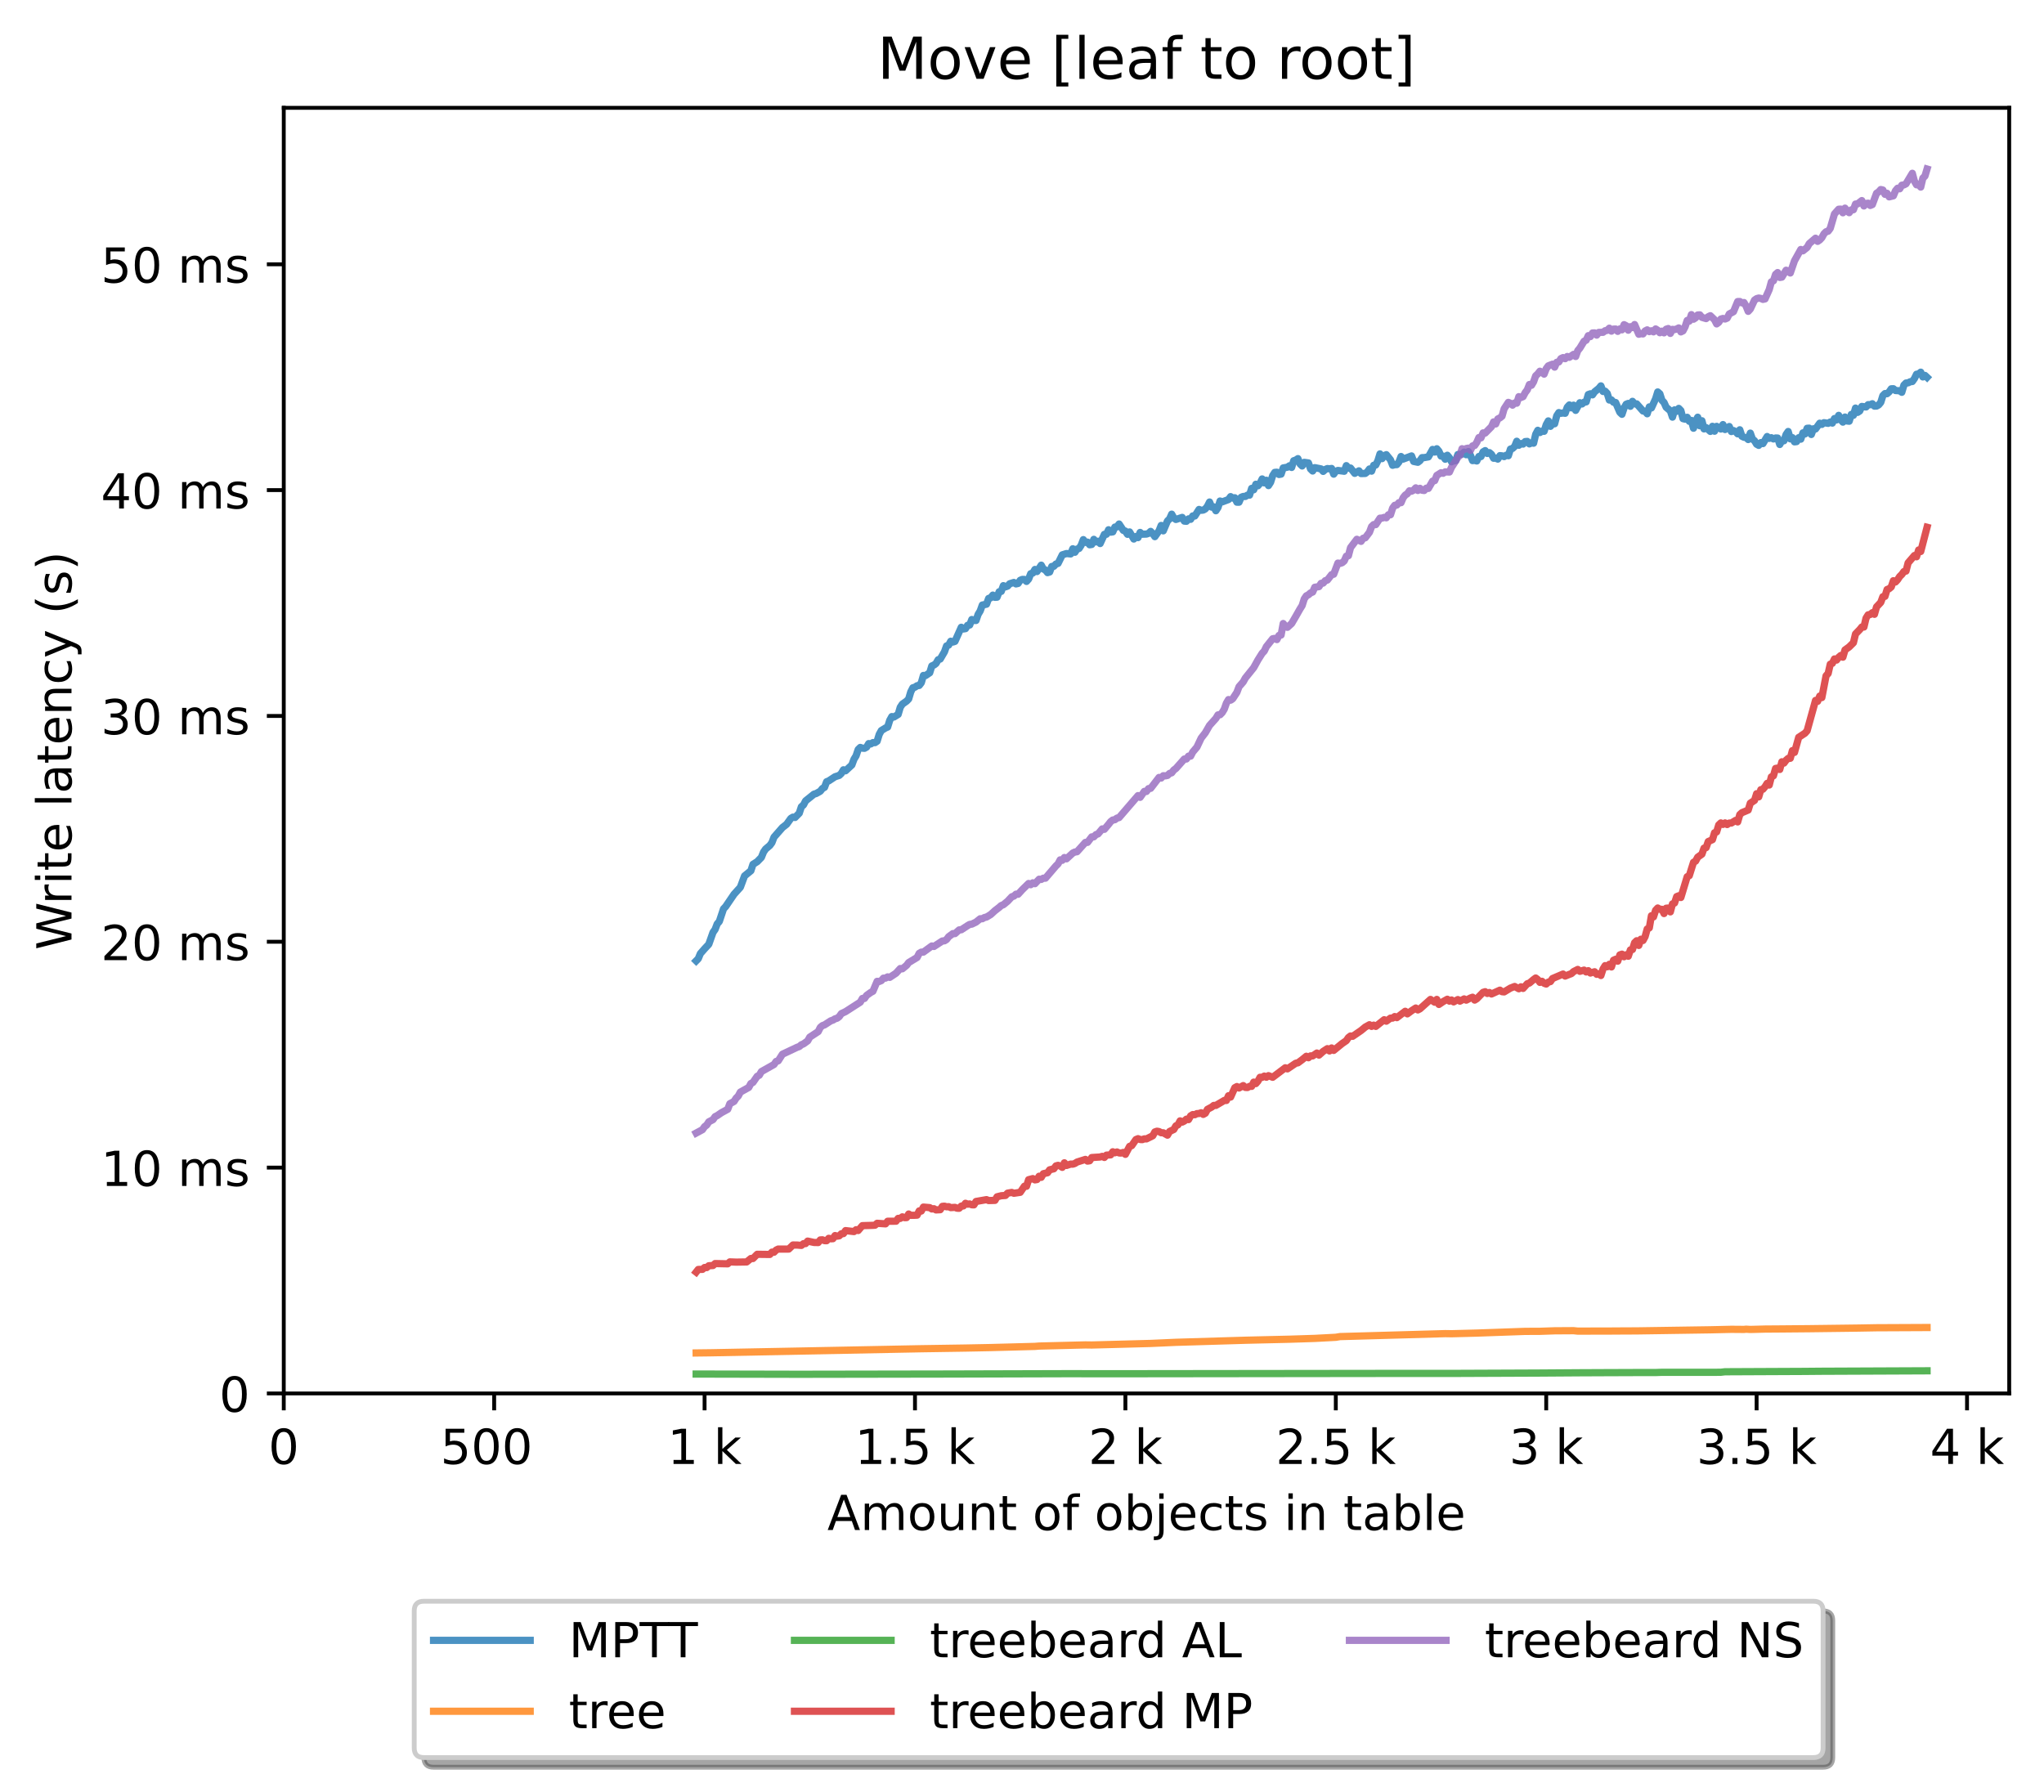 <?xml version="1.0" encoding="utf-8" standalone="no"?>
<!DOCTYPE svg PUBLIC "-//W3C//DTD SVG 1.1//EN"
  "http://www.w3.org/Graphics/SVG/1.1/DTD/svg11.dtd">
<!-- Created with matplotlib (https://matplotlib.org/) -->
<svg height="371.002pt" version="1.1" viewBox="0 0 423.051 371.002" width="423.051pt" xmlns="http://www.w3.org/2000/svg" xmlns:xlink="http://www.w3.org/1999/xlink">
 <defs>
  <style type="text/css">*{stroke-linecap:butt;stroke-linejoin:round;}</style>
 </defs>
 <g id="figure_1">
  <g id="patch_1">
   <path d="M 0 371.002 
L 423.051 371.002 
L 423.051 0 
L 0 0 
z
" style="fill:#ffffff;"/>
  </g>
  <g id="axes_1">
   <g id="patch_2">
    <path d="M 58.731 288.43 
L 415.851 288.43 
L 415.851 22.318 
L 58.731 22.318 
z
" style="fill:#ffffff;"/>
   </g>
   <g id="matplotlib.axis_1">
    <g id="xtick_1">
     <g id="line2d_1">
      <defs>
       <path d="M 0 0 
L 0 3.5 
" id="md98d1f56b5" style="stroke:#000000;stroke-width:0.8;"/>
      </defs>
      <g>
       <use style="stroke:#000000;stroke-width:0.8;" x="58.731" xlink:href="#md98d1f56b5" y="288.43"/>
      </g>
     </g>
     <g id="text_1">
      <!-- 0 -->
      <g transform="translate(55.55 303.029)scale(0.1 -0.1)">
       <defs>
        <path d="M 31.781 66.406 
Q 24.172 66.406 20.328 58.906 
Q 16.5 51.422 16.5 36.375 
Q 16.5 21.391 20.328 13.891 
Q 24.172 6.391 31.781 6.391 
Q 39.453 6.391 43.281 13.891 
Q 47.125 21.391 47.125 36.375 
Q 47.125 51.422 43.281 58.906 
Q 39.453 66.406 31.781 66.406 
z
M 31.781 74.219 
Q 44.047 74.219 50.516 64.516 
Q 56.984 54.828 56.984 36.375 
Q 56.984 17.969 50.516 8.266 
Q 44.047 -1.422 31.781 -1.422 
Q 19.531 -1.422 13.062 8.266 
Q 6.594 17.969 6.594 36.375 
Q 6.594 54.828 13.062 64.516 
Q 19.531 74.219 31.781 74.219 
z
" id="DejaVuSans-48"/>
       </defs>
       <use xlink:href="#DejaVuSans-48"/>
      </g>
     </g>
    </g>
    <g id="xtick_2">
     <g id="line2d_2">
      <g>
       <use style="stroke:#000000;stroke-width:0.8;" x="102.28" xlink:href="#md98d1f56b5" y="288.43"/>
      </g>
     </g>
     <g id="text_2">
      <!-- 500  -->
      <g transform="translate(91.147 303.029)scale(0.1 -0.1)">
       <defs>
        <path d="M 10.797 72.906 
L 49.516 72.906 
L 49.516 64.594 
L 19.828 64.594 
L 19.828 46.734 
Q 21.969 47.469 24.109 47.828 
Q 26.266 48.188 28.422 48.188 
Q 40.625 48.188 47.75 41.5 
Q 54.891 34.812 54.891 23.391 
Q 54.891 11.625 47.562 5.094 
Q 40.234 -1.422 26.906 -1.422 
Q 22.312 -1.422 17.547 -0.641 
Q 12.797 0.141 7.719 1.703 
L 7.719 11.625 
Q 12.109 9.234 16.797 8.062 
Q 21.484 6.891 26.703 6.891 
Q 35.156 6.891 40.078 11.328 
Q 45.016 15.766 45.016 23.391 
Q 45.016 31 40.078 35.438 
Q 35.156 39.891 26.703 39.891 
Q 22.75 39.891 18.812 39.016 
Q 14.891 38.141 10.797 36.281 
z
" id="DejaVuSans-53"/>
        <path id="DejaVuSans-32"/>
       </defs>
       <use xlink:href="#DejaVuSans-53"/>
       <use x="63.623" xlink:href="#DejaVuSans-48"/>
       <use x="127.246" xlink:href="#DejaVuSans-48"/>
       <use x="190.869" xlink:href="#DejaVuSans-32"/>
      </g>
     </g>
    </g>
    <g id="xtick_3">
     <g id="line2d_3">
      <g>
       <use style="stroke:#000000;stroke-width:0.8;" x="145.828" xlink:href="#md98d1f56b5" y="288.43"/>
      </g>
     </g>
     <g id="text_3">
      <!-- 1 k -->
      <g transform="translate(138.163 303.029)scale(0.1 -0.1)">
       <defs>
        <path d="M 12.406 8.297 
L 28.516 8.297 
L 28.516 63.922 
L 10.984 60.406 
L 10.984 69.391 
L 28.422 72.906 
L 38.281 72.906 
L 38.281 8.297 
L 54.391 8.297 
L 54.391 0 
L 12.406 0 
z
" id="DejaVuSans-49"/>
        <path d="M 9.078 75.984 
L 18.109 75.984 
L 18.109 31.109 
L 44.922 54.688 
L 56.391 54.688 
L 27.391 29.109 
L 57.625 0 
L 45.906 0 
L 18.109 26.703 
L 18.109 0 
L 9.078 0 
z
" id="DejaVuSans-107"/>
       </defs>
       <use xlink:href="#DejaVuSans-49"/>
       <use x="63.623" xlink:href="#DejaVuSans-32"/>
       <use x="95.41" xlink:href="#DejaVuSans-107"/>
      </g>
     </g>
    </g>
    <g id="xtick_4">
     <g id="line2d_4">
      <g>
       <use style="stroke:#000000;stroke-width:0.8;" x="189.377" xlink:href="#md98d1f56b5" y="288.43"/>
      </g>
     </g>
     <g id="text_4">
      <!-- 1.5 k -->
      <g transform="translate(176.941 303.029)scale(0.1 -0.1)">
       <defs>
        <path d="M 10.688 12.406 
L 21 12.406 
L 21 0 
L 10.688 0 
z
" id="DejaVuSans-46"/>
       </defs>
       <use xlink:href="#DejaVuSans-49"/>
       <use x="63.623" xlink:href="#DejaVuSans-46"/>
       <use x="95.41" xlink:href="#DejaVuSans-53"/>
       <use x="159.033" xlink:href="#DejaVuSans-32"/>
       <use x="190.82" xlink:href="#DejaVuSans-107"/>
      </g>
     </g>
    </g>
    <g id="xtick_5">
     <g id="line2d_5">
      <g>
       <use style="stroke:#000000;stroke-width:0.8;" x="232.926" xlink:href="#md98d1f56b5" y="288.43"/>
      </g>
     </g>
     <g id="text_5">
      <!-- 2 k -->
      <g transform="translate(225.26 303.029)scale(0.1 -0.1)">
       <defs>
        <path d="M 19.188 8.297 
L 53.609 8.297 
L 53.609 0 
L 7.328 0 
L 7.328 8.297 
Q 12.938 14.109 22.625 23.891 
Q 32.328 33.688 34.812 36.531 
Q 39.547 41.844 41.422 45.531 
Q 43.312 49.219 43.312 52.781 
Q 43.312 58.594 39.234 62.25 
Q 35.156 65.922 28.609 65.922 
Q 23.969 65.922 18.812 64.312 
Q 13.672 62.703 7.812 59.422 
L 7.812 69.391 
Q 13.766 71.781 18.938 73 
Q 24.125 74.219 28.422 74.219 
Q 39.75 74.219 46.484 68.547 
Q 53.219 62.891 53.219 53.422 
Q 53.219 48.922 51.531 44.891 
Q 49.859 40.875 45.406 35.406 
Q 44.188 33.984 37.641 27.219 
Q 31.109 20.453 19.188 8.297 
z
" id="DejaVuSans-50"/>
       </defs>
       <use xlink:href="#DejaVuSans-50"/>
       <use x="63.623" xlink:href="#DejaVuSans-32"/>
       <use x="95.41" xlink:href="#DejaVuSans-107"/>
      </g>
     </g>
    </g>
    <g id="xtick_6">
     <g id="line2d_6">
      <g>
       <use style="stroke:#000000;stroke-width:0.8;" x="276.474" xlink:href="#md98d1f56b5" y="288.43"/>
      </g>
     </g>
     <g id="text_6">
      <!-- 2.5 k -->
      <g transform="translate(264.038 303.029)scale(0.1 -0.1)">
       <use xlink:href="#DejaVuSans-50"/>
       <use x="63.623" xlink:href="#DejaVuSans-46"/>
       <use x="95.41" xlink:href="#DejaVuSans-53"/>
       <use x="159.033" xlink:href="#DejaVuSans-32"/>
       <use x="190.82" xlink:href="#DejaVuSans-107"/>
      </g>
     </g>
    </g>
    <g id="xtick_7">
     <g id="line2d_7">
      <g>
       <use style="stroke:#000000;stroke-width:0.8;" x="320.023" xlink:href="#md98d1f56b5" y="288.43"/>
      </g>
     </g>
     <g id="text_7">
      <!-- 3 k -->
      <g transform="translate(312.357 303.029)scale(0.1 -0.1)">
       <defs>
        <path d="M 40.578 39.312 
Q 47.656 37.797 51.625 33 
Q 55.609 28.219 55.609 21.188 
Q 55.609 10.406 48.188 4.484 
Q 40.766 -1.422 27.094 -1.422 
Q 22.516 -1.422 17.656 -0.516 
Q 12.797 0.391 7.625 2.203 
L 7.625 11.719 
Q 11.719 9.328 16.594 8.109 
Q 21.484 6.891 26.812 6.891 
Q 36.078 6.891 40.938 10.547 
Q 45.797 14.203 45.797 21.188 
Q 45.797 27.641 41.281 31.266 
Q 36.766 34.906 28.719 34.906 
L 20.219 34.906 
L 20.219 43.016 
L 29.109 43.016 
Q 36.375 43.016 40.234 45.922 
Q 44.094 48.828 44.094 54.297 
Q 44.094 59.906 40.109 62.906 
Q 36.141 65.922 28.719 65.922 
Q 24.656 65.922 20.016 65.031 
Q 15.375 64.156 9.812 62.312 
L 9.812 71.094 
Q 15.438 72.656 20.344 73.438 
Q 25.25 74.219 29.594 74.219 
Q 40.828 74.219 47.359 69.109 
Q 53.906 64.016 53.906 55.328 
Q 53.906 49.266 50.438 45.094 
Q 46.969 40.922 40.578 39.312 
z
" id="DejaVuSans-51"/>
       </defs>
       <use xlink:href="#DejaVuSans-51"/>
       <use x="63.623" xlink:href="#DejaVuSans-32"/>
       <use x="95.41" xlink:href="#DejaVuSans-107"/>
      </g>
     </g>
    </g>
    <g id="xtick_8">
     <g id="line2d_8">
      <g>
       <use style="stroke:#000000;stroke-width:0.8;" x="363.571" xlink:href="#md98d1f56b5" y="288.43"/>
      </g>
     </g>
     <g id="text_8">
      <!-- 3.5 k -->
      <g transform="translate(351.135 303.029)scale(0.1 -0.1)">
       <use xlink:href="#DejaVuSans-51"/>
       <use x="63.623" xlink:href="#DejaVuSans-46"/>
       <use x="95.41" xlink:href="#DejaVuSans-53"/>
       <use x="159.033" xlink:href="#DejaVuSans-32"/>
       <use x="190.82" xlink:href="#DejaVuSans-107"/>
      </g>
     </g>
    </g>
    <g id="xtick_9">
     <g id="line2d_9">
      <g>
       <use style="stroke:#000000;stroke-width:0.8;" x="407.12" xlink:href="#md98d1f56b5" y="288.43"/>
      </g>
     </g>
     <g id="text_9">
      <!-- 4 k -->
      <g transform="translate(399.454 303.029)scale(0.1 -0.1)">
       <defs>
        <path d="M 37.797 64.312 
L 12.891 25.391 
L 37.797 25.391 
z
M 35.203 72.906 
L 47.609 72.906 
L 47.609 25.391 
L 58.016 25.391 
L 58.016 17.188 
L 47.609 17.188 
L 47.609 0 
L 37.797 0 
L 37.797 17.188 
L 4.891 17.188 
L 4.891 26.703 
z
" id="DejaVuSans-52"/>
       </defs>
       <use xlink:href="#DejaVuSans-52"/>
       <use x="63.623" xlink:href="#DejaVuSans-32"/>
       <use x="95.41" xlink:href="#DejaVuSans-107"/>
      </g>
     </g>
    </g>
    <g id="text_10">
     <!-- Amount of objects in table -->
     <g transform="translate(171.233 316.707)scale(0.1 -0.1)">
      <defs>
       <path d="M 34.188 63.188 
L 20.797 26.906 
L 47.609 26.906 
z
M 28.609 72.906 
L 39.797 72.906 
L 67.578 0 
L 57.328 0 
L 50.688 18.703 
L 17.828 18.703 
L 11.188 0 
L 0.781 0 
z
" id="DejaVuSans-65"/>
       <path d="M 52 44.188 
Q 55.375 50.25 60.062 53.125 
Q 64.75 56 71.094 56 
Q 79.641 56 84.281 50.016 
Q 88.922 44.047 88.922 33.016 
L 88.922 0 
L 79.891 0 
L 79.891 32.719 
Q 79.891 40.578 77.094 44.375 
Q 74.312 48.188 68.609 48.188 
Q 61.625 48.188 57.562 43.547 
Q 53.516 38.922 53.516 30.906 
L 53.516 0 
L 44.484 0 
L 44.484 32.719 
Q 44.484 40.625 41.703 44.406 
Q 38.922 48.188 33.109 48.188 
Q 26.219 48.188 22.156 43.531 
Q 18.109 38.875 18.109 30.906 
L 18.109 0 
L 9.078 0 
L 9.078 54.688 
L 18.109 54.688 
L 18.109 46.188 
Q 21.188 51.219 25.484 53.609 
Q 29.781 56 35.688 56 
Q 41.656 56 45.828 52.969 
Q 50 49.953 52 44.188 
z
" id="DejaVuSans-109"/>
       <path d="M 30.609 48.391 
Q 23.391 48.391 19.188 42.75 
Q 14.984 37.109 14.984 27.297 
Q 14.984 17.484 19.156 11.844 
Q 23.344 6.203 30.609 6.203 
Q 37.797 6.203 41.984 11.859 
Q 46.188 17.531 46.188 27.297 
Q 46.188 37.016 41.984 42.703 
Q 37.797 48.391 30.609 48.391 
z
M 30.609 56 
Q 42.328 56 49.016 48.375 
Q 55.719 40.766 55.719 27.297 
Q 55.719 13.875 49.016 6.219 
Q 42.328 -1.422 30.609 -1.422 
Q 18.844 -1.422 12.172 6.219 
Q 5.516 13.875 5.516 27.297 
Q 5.516 40.766 12.172 48.375 
Q 18.844 56 30.609 56 
z
" id="DejaVuSans-111"/>
       <path d="M 8.5 21.578 
L 8.5 54.688 
L 17.484 54.688 
L 17.484 21.922 
Q 17.484 14.156 20.5 10.266 
Q 23.531 6.391 29.594 6.391 
Q 36.859 6.391 41.078 11.031 
Q 45.312 15.672 45.312 23.688 
L 45.312 54.688 
L 54.297 54.688 
L 54.297 0 
L 45.312 0 
L 45.312 8.406 
Q 42.047 3.422 37.719 1 
Q 33.406 -1.422 27.688 -1.422 
Q 18.266 -1.422 13.375 4.438 
Q 8.5 10.297 8.5 21.578 
z
M 31.109 56 
z
" id="DejaVuSans-117"/>
       <path d="M 54.891 33.016 
L 54.891 0 
L 45.906 0 
L 45.906 32.719 
Q 45.906 40.484 42.875 44.328 
Q 39.844 48.188 33.797 48.188 
Q 26.516 48.188 22.312 43.547 
Q 18.109 38.922 18.109 30.906 
L 18.109 0 
L 9.078 0 
L 9.078 54.688 
L 18.109 54.688 
L 18.109 46.188 
Q 21.344 51.125 25.703 53.562 
Q 30.078 56 35.797 56 
Q 45.219 56 50.047 50.172 
Q 54.891 44.344 54.891 33.016 
z
" id="DejaVuSans-110"/>
       <path d="M 18.312 70.219 
L 18.312 54.688 
L 36.812 54.688 
L 36.812 47.703 
L 18.312 47.703 
L 18.312 18.016 
Q 18.312 11.328 20.141 9.422 
Q 21.969 7.516 27.594 7.516 
L 36.812 7.516 
L 36.812 0 
L 27.594 0 
Q 17.188 0 13.234 3.875 
Q 9.281 7.766 9.281 18.016 
L 9.281 47.703 
L 2.688 47.703 
L 2.688 54.688 
L 9.281 54.688 
L 9.281 70.219 
z
" id="DejaVuSans-116"/>
       <path d="M 37.109 75.984 
L 37.109 68.5 
L 28.516 68.5 
Q 23.688 68.5 21.797 66.547 
Q 19.922 64.594 19.922 59.516 
L 19.922 54.688 
L 34.719 54.688 
L 34.719 47.703 
L 19.922 47.703 
L 19.922 0 
L 10.891 0 
L 10.891 47.703 
L 2.297 47.703 
L 2.297 54.688 
L 10.891 54.688 
L 10.891 58.5 
Q 10.891 67.625 15.141 71.797 
Q 19.391 75.984 28.609 75.984 
z
" id="DejaVuSans-102"/>
       <path d="M 48.688 27.297 
Q 48.688 37.203 44.609 42.844 
Q 40.531 48.484 33.406 48.484 
Q 26.266 48.484 22.188 42.844 
Q 18.109 37.203 18.109 27.297 
Q 18.109 17.391 22.188 11.75 
Q 26.266 6.109 33.406 6.109 
Q 40.531 6.109 44.609 11.75 
Q 48.688 17.391 48.688 27.297 
z
M 18.109 46.391 
Q 20.953 51.266 25.266 53.625 
Q 29.594 56 35.594 56 
Q 45.562 56 51.781 48.094 
Q 58.016 40.188 58.016 27.297 
Q 58.016 14.406 51.781 6.484 
Q 45.562 -1.422 35.594 -1.422 
Q 29.594 -1.422 25.266 0.953 
Q 20.953 3.328 18.109 8.203 
L 18.109 0 
L 9.078 0 
L 9.078 75.984 
L 18.109 75.984 
z
" id="DejaVuSans-98"/>
       <path d="M 9.422 54.688 
L 18.406 54.688 
L 18.406 -0.984 
Q 18.406 -11.422 14.422 -16.109 
Q 10.453 -20.797 1.609 -20.797 
L -1.812 -20.797 
L -1.812 -13.188 
L 0.594 -13.188 
Q 5.719 -13.188 7.562 -10.812 
Q 9.422 -8.453 9.422 -0.984 
z
M 9.422 75.984 
L 18.406 75.984 
L 18.406 64.594 
L 9.422 64.594 
z
" id="DejaVuSans-106"/>
       <path d="M 56.203 29.594 
L 56.203 25.203 
L 14.891 25.203 
Q 15.484 15.922 20.484 11.062 
Q 25.484 6.203 34.422 6.203 
Q 39.594 6.203 44.453 7.469 
Q 49.312 8.734 54.109 11.281 
L 54.109 2.781 
Q 49.266 0.734 44.188 -0.344 
Q 39.109 -1.422 33.891 -1.422 
Q 20.797 -1.422 13.156 6.188 
Q 5.516 13.812 5.516 26.812 
Q 5.516 40.234 12.766 48.109 
Q 20.016 56 32.328 56 
Q 43.359 56 49.781 48.891 
Q 56.203 41.797 56.203 29.594 
z
M 47.219 32.234 
Q 47.125 39.594 43.094 43.984 
Q 39.062 48.391 32.422 48.391 
Q 24.906 48.391 20.391 44.141 
Q 15.875 39.891 15.188 32.172 
z
" id="DejaVuSans-101"/>
       <path d="M 48.781 52.594 
L 48.781 44.188 
Q 44.969 46.297 41.141 47.344 
Q 37.312 48.391 33.406 48.391 
Q 24.656 48.391 19.812 42.844 
Q 14.984 37.312 14.984 27.297 
Q 14.984 17.281 19.812 11.734 
Q 24.656 6.203 33.406 6.203 
Q 37.312 6.203 41.141 7.25 
Q 44.969 8.297 48.781 10.406 
L 48.781 2.094 
Q 45.016 0.344 40.984 -0.531 
Q 36.969 -1.422 32.422 -1.422 
Q 20.062 -1.422 12.781 6.344 
Q 5.516 14.109 5.516 27.297 
Q 5.516 40.672 12.859 48.328 
Q 20.219 56 33.016 56 
Q 37.156 56 41.109 55.141 
Q 45.062 54.297 48.781 52.594 
z
" id="DejaVuSans-99"/>
       <path d="M 44.281 53.078 
L 44.281 44.578 
Q 40.484 46.531 36.375 47.5 
Q 32.281 48.484 27.875 48.484 
Q 21.188 48.484 17.844 46.438 
Q 14.5 44.391 14.5 40.281 
Q 14.5 37.156 16.891 35.375 
Q 19.281 33.594 26.516 31.984 
L 29.594 31.297 
Q 39.156 29.25 43.188 25.516 
Q 47.219 21.781 47.219 15.094 
Q 47.219 7.469 41.188 3.016 
Q 35.156 -1.422 24.609 -1.422 
Q 20.219 -1.422 15.453 -0.562 
Q 10.688 0.297 5.422 2 
L 5.422 11.281 
Q 10.406 8.688 15.234 7.391 
Q 20.062 6.109 24.812 6.109 
Q 31.156 6.109 34.562 8.281 
Q 37.984 10.453 37.984 14.406 
Q 37.984 18.062 35.516 20.016 
Q 33.062 21.969 24.703 23.781 
L 21.578 24.516 
Q 13.234 26.266 9.516 29.906 
Q 5.812 33.547 5.812 39.891 
Q 5.812 47.609 11.281 51.797 
Q 16.75 56 26.812 56 
Q 31.781 56 36.172 55.266 
Q 40.578 54.547 44.281 53.078 
z
" id="DejaVuSans-115"/>
       <path d="M 9.422 54.688 
L 18.406 54.688 
L 18.406 0 
L 9.422 0 
z
M 9.422 75.984 
L 18.406 75.984 
L 18.406 64.594 
L 9.422 64.594 
z
" id="DejaVuSans-105"/>
       <path d="M 34.281 27.484 
Q 23.391 27.484 19.188 25 
Q 14.984 22.516 14.984 16.5 
Q 14.984 11.719 18.141 8.906 
Q 21.297 6.109 26.703 6.109 
Q 34.188 6.109 38.703 11.406 
Q 43.219 16.703 43.219 25.484 
L 43.219 27.484 
z
M 52.203 31.203 
L 52.203 0 
L 43.219 0 
L 43.219 8.297 
Q 40.141 3.328 35.547 0.953 
Q 30.953 -1.422 24.312 -1.422 
Q 15.922 -1.422 10.953 3.297 
Q 6 8.016 6 15.922 
Q 6 25.141 12.172 29.828 
Q 18.359 34.516 30.609 34.516 
L 43.219 34.516 
L 43.219 35.406 
Q 43.219 41.609 39.141 45 
Q 35.062 48.391 27.688 48.391 
Q 23 48.391 18.547 47.266 
Q 14.109 46.141 10.016 43.891 
L 10.016 52.203 
Q 14.938 54.109 19.578 55.047 
Q 24.219 56 28.609 56 
Q 40.484 56 46.344 49.844 
Q 52.203 43.703 52.203 31.203 
z
" id="DejaVuSans-97"/>
       <path d="M 9.422 75.984 
L 18.406 75.984 
L 18.406 0 
L 9.422 0 
z
" id="DejaVuSans-108"/>
      </defs>
      <use xlink:href="#DejaVuSans-65"/>
      <use x="68.408" xlink:href="#DejaVuSans-109"/>
      <use x="165.82" xlink:href="#DejaVuSans-111"/>
      <use x="227.002" xlink:href="#DejaVuSans-117"/>
      <use x="290.381" xlink:href="#DejaVuSans-110"/>
      <use x="353.76" xlink:href="#DejaVuSans-116"/>
      <use x="392.969" xlink:href="#DejaVuSans-32"/>
      <use x="424.756" xlink:href="#DejaVuSans-111"/>
      <use x="485.938" xlink:href="#DejaVuSans-102"/>
      <use x="521.143" xlink:href="#DejaVuSans-32"/>
      <use x="552.93" xlink:href="#DejaVuSans-111"/>
      <use x="614.111" xlink:href="#DejaVuSans-98"/>
      <use x="677.588" xlink:href="#DejaVuSans-106"/>
      <use x="705.371" xlink:href="#DejaVuSans-101"/>
      <use x="766.895" xlink:href="#DejaVuSans-99"/>
      <use x="821.875" xlink:href="#DejaVuSans-116"/>
      <use x="861.084" xlink:href="#DejaVuSans-115"/>
      <use x="913.184" xlink:href="#DejaVuSans-32"/>
      <use x="944.971" xlink:href="#DejaVuSans-105"/>
      <use x="972.754" xlink:href="#DejaVuSans-110"/>
      <use x="1036.133" xlink:href="#DejaVuSans-32"/>
      <use x="1067.92" xlink:href="#DejaVuSans-116"/>
      <use x="1107.129" xlink:href="#DejaVuSans-97"/>
      <use x="1168.408" xlink:href="#DejaVuSans-98"/>
      <use x="1231.885" xlink:href="#DejaVuSans-108"/>
      <use x="1259.668" xlink:href="#DejaVuSans-101"/>
     </g>
    </g>
   </g>
   <g id="matplotlib.axis_2">
    <g id="ytick_1">
     <g id="line2d_10">
      <defs>
       <path d="M 0 0 
L -3.5 0 
" id="m349a15491d" style="stroke:#000000;stroke-width:0.8;"/>
      </defs>
      <g>
       <use style="stroke:#000000;stroke-width:0.8;" x="58.731" xlink:href="#m349a15491d" y="288.43"/>
      </g>
     </g>
     <g id="text_11">
      <!-- 0 -->
      <g transform="translate(45.369 292.229)scale(0.1 -0.1)">
       <use xlink:href="#DejaVuSans-48"/>
      </g>
     </g>
    </g>
    <g id="ytick_2">
     <g id="line2d_11">
      <g>
       <use style="stroke:#000000;stroke-width:0.8;" x="58.731" xlink:href="#m349a15491d" y="241.685"/>
      </g>
     </g>
     <g id="text_12">
      <!-- 10 ms -->
      <g transform="translate(20.878 245.485)scale(0.1 -0.1)">
       <use xlink:href="#DejaVuSans-49"/>
       <use x="63.623" xlink:href="#DejaVuSans-48"/>
       <use x="127.246" xlink:href="#DejaVuSans-32"/>
       <use x="159.033" xlink:href="#DejaVuSans-109"/>
       <use x="256.445" xlink:href="#DejaVuSans-115"/>
      </g>
     </g>
    </g>
    <g id="ytick_3">
     <g id="line2d_12">
      <g>
       <use style="stroke:#000000;stroke-width:0.8;" x="58.731" xlink:href="#m349a15491d" y="194.941"/>
      </g>
     </g>
     <g id="text_13">
      <!-- 20 ms -->
      <g transform="translate(20.878 198.74)scale(0.1 -0.1)">
       <use xlink:href="#DejaVuSans-50"/>
       <use x="63.623" xlink:href="#DejaVuSans-48"/>
       <use x="127.246" xlink:href="#DejaVuSans-32"/>
       <use x="159.033" xlink:href="#DejaVuSans-109"/>
       <use x="256.445" xlink:href="#DejaVuSans-115"/>
      </g>
     </g>
    </g>
    <g id="ytick_4">
     <g id="line2d_13">
      <g>
       <use style="stroke:#000000;stroke-width:0.8;" x="58.731" xlink:href="#m349a15491d" y="148.196"/>
      </g>
     </g>
     <g id="text_14">
      <!-- 30 ms -->
      <g transform="translate(20.878 151.995)scale(0.1 -0.1)">
       <use xlink:href="#DejaVuSans-51"/>
       <use x="63.623" xlink:href="#DejaVuSans-48"/>
       <use x="127.246" xlink:href="#DejaVuSans-32"/>
       <use x="159.033" xlink:href="#DejaVuSans-109"/>
       <use x="256.445" xlink:href="#DejaVuSans-115"/>
      </g>
     </g>
    </g>
    <g id="ytick_5">
     <g id="line2d_14">
      <g>
       <use style="stroke:#000000;stroke-width:0.8;" x="58.731" xlink:href="#m349a15491d" y="101.451"/>
      </g>
     </g>
     <g id="text_15">
      <!-- 40 ms -->
      <g transform="translate(20.878 105.25)scale(0.1 -0.1)">
       <use xlink:href="#DejaVuSans-52"/>
       <use x="63.623" xlink:href="#DejaVuSans-48"/>
       <use x="127.246" xlink:href="#DejaVuSans-32"/>
       <use x="159.033" xlink:href="#DejaVuSans-109"/>
       <use x="256.445" xlink:href="#DejaVuSans-115"/>
      </g>
     </g>
    </g>
    <g id="ytick_6">
     <g id="line2d_15">
      <g>
       <use style="stroke:#000000;stroke-width:0.8;" x="58.731" xlink:href="#m349a15491d" y="54.706"/>
      </g>
     </g>
     <g id="text_16">
      <!-- 50 ms -->
      <g transform="translate(20.878 58.505)scale(0.1 -0.1)">
       <use xlink:href="#DejaVuSans-53"/>
       <use x="63.623" xlink:href="#DejaVuSans-48"/>
       <use x="127.246" xlink:href="#DejaVuSans-32"/>
       <use x="159.033" xlink:href="#DejaVuSans-109"/>
       <use x="256.445" xlink:href="#DejaVuSans-115"/>
      </g>
     </g>
    </g>
    <g id="text_17">
     <!-- Write latency (s) -->
     <g transform="translate(14.798 196.626)rotate(-90)scale(0.1 -0.1)">
      <defs>
       <path d="M 3.328 72.906 
L 13.281 72.906 
L 28.609 11.281 
L 43.891 72.906 
L 54.984 72.906 
L 70.312 11.281 
L 85.594 72.906 
L 95.609 72.906 
L 77.297 0 
L 64.891 0 
L 49.516 63.281 
L 33.984 0 
L 21.578 0 
z
" id="DejaVuSans-87"/>
       <path d="M 41.109 46.297 
Q 39.594 47.172 37.812 47.578 
Q 36.031 48 33.891 48 
Q 26.266 48 22.188 43.047 
Q 18.109 38.094 18.109 28.812 
L 18.109 0 
L 9.078 0 
L 9.078 54.688 
L 18.109 54.688 
L 18.109 46.188 
Q 20.953 51.172 25.484 53.578 
Q 30.031 56 36.531 56 
Q 37.453 56 38.578 55.875 
Q 39.703 55.766 41.062 55.516 
z
" id="DejaVuSans-114"/>
       <path d="M 32.172 -5.078 
Q 28.375 -14.844 24.75 -17.812 
Q 21.141 -20.797 15.094 -20.797 
L 7.906 -20.797 
L 7.906 -13.281 
L 13.188 -13.281 
Q 16.891 -13.281 18.938 -11.516 
Q 21 -9.766 23.484 -3.219 
L 25.094 0.875 
L 2.984 54.688 
L 12.5 54.688 
L 29.594 11.922 
L 46.688 54.688 
L 56.203 54.688 
z
" id="DejaVuSans-121"/>
       <path d="M 31 75.875 
Q 24.469 64.656 21.281 53.656 
Q 18.109 42.672 18.109 31.391 
Q 18.109 20.125 21.312 9.062 
Q 24.516 -2 31 -13.188 
L 23.188 -13.188 
Q 15.875 -1.703 12.234 9.375 
Q 8.594 20.453 8.594 31.391 
Q 8.594 42.281 12.203 53.312 
Q 15.828 64.359 23.188 75.875 
z
" id="DejaVuSans-40"/>
       <path d="M 8.016 75.875 
L 15.828 75.875 
Q 23.141 64.359 26.781 53.312 
Q 30.422 42.281 30.422 31.391 
Q 30.422 20.453 26.781 9.375 
Q 23.141 -1.703 15.828 -13.188 
L 8.016 -13.188 
Q 14.5 -2 17.703 9.062 
Q 20.906 20.125 20.906 31.391 
Q 20.906 42.672 17.703 53.656 
Q 14.5 64.656 8.016 75.875 
z
" id="DejaVuSans-41"/>
      </defs>
      <use xlink:href="#DejaVuSans-87"/>
      <use x="94.377" xlink:href="#DejaVuSans-114"/>
      <use x="135.49" xlink:href="#DejaVuSans-105"/>
      <use x="163.273" xlink:href="#DejaVuSans-116"/>
      <use x="202.482" xlink:href="#DejaVuSans-101"/>
      <use x="264.006" xlink:href="#DejaVuSans-32"/>
      <use x="295.793" xlink:href="#DejaVuSans-108"/>
      <use x="323.576" xlink:href="#DejaVuSans-97"/>
      <use x="384.855" xlink:href="#DejaVuSans-116"/>
      <use x="424.064" xlink:href="#DejaVuSans-101"/>
      <use x="485.588" xlink:href="#DejaVuSans-110"/>
      <use x="548.967" xlink:href="#DejaVuSans-99"/>
      <use x="603.947" xlink:href="#DejaVuSans-121"/>
      <use x="663.127" xlink:href="#DejaVuSans-32"/>
      <use x="694.914" xlink:href="#DejaVuSans-40"/>
      <use x="733.928" xlink:href="#DejaVuSans-115"/>
      <use x="786.027" xlink:href="#DejaVuSans-41"/>
     </g>
    </g>
   </g>
   <g id="line2d_16">
    <path clip-path="url(#p07a239e975)" d="M 144.086 198.887 
L 144.522 198.444 
L 144.957 197.386 
L 145.828 196.393 
L 146.699 195.463 
L 147.57 193.002 
L 148.006 192.384 
L 148.441 191.239 
L 148.877 190.74 
L 149.748 188.126 
L 150.183 187.665 
L 151.925 185.104 
L 153.232 183.658 
L 154.103 181.307 
L 155.409 180.244 
L 155.845 178.908 
L 156.716 178.364 
L 157.586 177.471 
L 158.022 176.382 
L 158.457 175.747 
L 159.328 175.013 
L 159.764 174.424 
L 160.199 173.284 
L 161.941 171.294 
L 162.812 170.616 
L 163.683 169.398 
L 164.119 169.14 
L 164.554 169.21 
L 165.425 168.323 
L 165.861 166.993 
L 166.296 166.626 
L 166.732 165.782 
L 168.474 164.38 
L 168.909 164.261 
L 169.78 163.772 
L 170.216 163.211 
L 170.651 162.979 
L 171.087 161.813 
L 171.522 161.64 
L 172.828 160.783 
L 173.699 160.501 
L 174.135 160.086 
L 174.57 159.34 
L 175.006 159.548 
L 176.312 158.339 
L 176.748 157.16 
L 177.183 156.451 
L 177.619 155.142 
L 178.054 154.713 
L 178.49 154.865 
L 178.925 154.894 
L 179.361 154.649 
L 179.796 153.918 
L 180.232 153.99 
L 180.667 153.713 
L 181.103 153.723 
L 181.538 153.431 
L 181.974 152.011 
L 182.409 151.223 
L 183.28 150.681 
L 183.716 150.496 
L 184.151 149.102 
L 184.587 148.323 
L 185.022 148.414 
L 185.893 147.879 
L 186.329 146.4 
L 186.764 145.745 
L 187.635 145.13 
L 188.07 144.679 
L 188.506 143.208 
L 188.941 142.361 
L 189.377 142.243 
L 189.812 141.94 
L 190.248 141.884 
L 190.683 141.322 
L 191.119 139.813 
L 191.554 139.844 
L 192.425 139.26 
L 192.861 137.846 
L 193.296 137.657 
L 193.732 137.333 
L 194.167 136.561 
L 194.603 136.414 
L 195.474 134.926 
L 195.909 133.704 
L 196.345 133.53 
L 196.78 132.731 
L 197.216 132.903 
L 197.651 132.761 
L 198.958 129.841 
L 199.393 130.192 
L 199.829 130.123 
L 200.264 129.431 
L 200.7 129.376 
L 201.135 128.233 
L 201.571 128.432 
L 202.006 128.437 
L 202.442 127.177 
L 202.877 126.454 
L 203.312 125.239 
L 204.183 125.065 
L 204.619 123.871 
L 205.054 123.739 
L 205.49 123.185 
L 205.925 123.642 
L 206.361 123.614 
L 206.796 122.492 
L 207.232 122.413 
L 207.667 121.225 
L 208.103 121.479 
L 208.538 121.319 
L 208.974 120.837 
L 209.845 120.562 
L 210.28 120.866 
L 210.716 120.769 
L 211.151 120.119 
L 211.587 119.931 
L 212.022 119.939 
L 212.458 120.35 
L 212.893 119.872 
L 213.329 118.752 
L 213.764 118.618 
L 214.2 117.874 
L 214.635 118.305 
L 215.506 116.986 
L 215.942 117.786 
L 216.377 117.988 
L 216.813 118.532 
L 217.248 118.399 
L 217.684 117.255 
L 218.119 117.216 
L 218.554 116.746 
L 218.99 116.617 
L 219.861 114.854 
L 220.732 114.577 
L 221.603 114.659 
L 222.038 113.588 
L 222.474 114.318 
L 222.909 113.655 
L 223.345 113.524 
L 223.78 112.843 
L 224.216 111.699 
L 224.651 112.27 
L 225.087 112.217 
L 225.522 112.764 
L 225.958 112.698 
L 226.393 111.642 
L 226.829 112.169 
L 227.264 112.034 
L 227.7 112.509 
L 228.571 110.606 
L 229.006 110.586 
L 229.442 109.657 
L 229.877 110.153 
L 230.313 110.093 
L 230.748 109.102 
L 231.184 109.055 
L 231.619 108.467 
L 232.49 109.783 
L 232.926 109.934 
L 233.361 110.597 
L 233.796 110.109 
L 234.667 111.576 
L 235.103 111.058 
L 235.538 111.285 
L 235.974 110.21 
L 236.409 110.575 
L 237.28 110.549 
L 237.716 110.405 
L 238.151 109.992 
L 238.587 110.45 
L 239.022 111.082 
L 239.893 109.859 
L 240.329 108.765 
L 240.764 109.882 
L 241.635 107.827 
L 242.071 107.417 
L 242.506 106.427 
L 242.942 107.2 
L 243.377 107.526 
L 244.684 107.099 
L 245.119 107.865 
L 245.555 107.904 
L 245.99 107.403 
L 246.426 107.497 
L 246.861 106.797 
L 247.297 106.808 
L 248.168 105.453 
L 248.603 105.624 
L 249.038 105.58 
L 249.474 105.339 
L 249.909 104.782 
L 250.345 103.916 
L 250.78 104.972 
L 251.216 104.921 
L 251.651 105.722 
L 252.087 105.059 
L 252.522 103.705 
L 252.958 103.889 
L 254.264 103.4 
L 254.7 102.796 
L 255.135 103.101 
L 255.571 103.033 
L 256.006 103.95 
L 256.442 103.949 
L 256.877 102.941 
L 257.313 102.76 
L 257.748 102.766 
L 258.184 102.492 
L 258.619 102.49 
L 259.055 101.091 
L 259.49 101.375 
L 259.926 100.234 
L 260.361 100.551 
L 260.797 100.039 
L 261.232 99.137 
L 261.668 99.956 
L 262.103 99.41 
L 262.539 100.51 
L 262.974 99.834 
L 263.41 98.451 
L 263.845 97.781 
L 264.28 97.749 
L 264.716 98.216 
L 265.151 98.138 
L 265.587 96.859 
L 266.458 96.706 
L 266.893 96.408 
L 267.329 96.76 
L 267.764 95.368 
L 268.2 95.228 
L 268.635 94.934 
L 269.071 96.028 
L 269.506 96.451 
L 269.942 95.704 
L 270.813 95.827 
L 271.248 97.071 
L 271.684 97.496 
L 272.119 96.8 
L 272.99 96.972 
L 273.426 97.063 
L 273.861 97.575 
L 274.297 97.172 
L 274.732 96.988 
L 275.168 97.042 
L 275.603 96.967 
L 276.039 98.145 
L 276.474 97.545 
L 276.91 97.378 
L 278.216 97.547 
L 278.651 96.384 
L 279.087 96.891 
L 279.522 96.878 
L 280.393 97.982 
L 281.264 97.46 
L 281.7 98.024 
L 282.571 98 
L 283.006 97.665 
L 283.442 97.073 
L 283.877 97.524 
L 284.313 96.309 
L 284.748 96.25 
L 285.184 95.359 
L 285.619 93.953 
L 286.055 94.932 
L 286.49 94.316 
L 286.926 94.112 
L 287.797 95.188 
L 288.232 96.312 
L 288.668 96.182 
L 289.103 96.173 
L 289.539 95.641 
L 289.974 94.496 
L 290.41 95.029 
L 292.152 94.375 
L 292.587 95.514 
L 293.458 95.689 
L 293.893 95.354 
L 294.329 94.726 
L 294.764 94.723 
L 295.635 94.573 
L 296.506 93.029 
L 296.942 93.575 
L 297.377 92.887 
L 297.813 93.395 
L 298.248 94.399 
L 298.684 94.407 
L 299.119 95.055 
L 299.555 94.231 
L 299.99 94.754 
L 300.426 95.588 
L 300.861 95.392 
L 301.297 95.349 
L 301.732 94.086 
L 302.603 94.007 
L 303.039 93.588 
L 303.474 94.125 
L 303.91 93.476 
L 304.345 94.263 
L 304.781 95.343 
L 305.216 95.29 
L 305.652 95.419 
L 306.087 94.489 
L 306.523 94.505 
L 306.958 93.532 
L 307.394 93.274 
L 307.829 93.861 
L 308.265 93.689 
L 308.7 94.056 
L 309.135 94.852 
L 309.571 94.832 
L 310.006 95.028 
L 310.442 94.312 
L 310.877 94.356 
L 311.313 94.512 
L 311.748 94.224 
L 312.184 94.336 
L 312.619 92.959 
L 313.055 92.822 
L 313.49 92.417 
L 313.926 91.335 
L 314.361 92.166 
L 314.797 91.813 
L 315.232 91.923 
L 315.668 91.407 
L 316.103 91.368 
L 316.539 91.881 
L 316.974 91.672 
L 317.41 91.738 
L 317.845 89.892 
L 318.281 89.07 
L 318.716 89.532 
L 319.152 89.242 
L 319.587 89.276 
L 320.023 87.911 
L 320.458 87.123 
L 320.894 88.25 
L 321.329 87.734 
L 321.765 87.718 
L 322.2 86.067 
L 322.636 85.402 
L 323.071 85.551 
L 323.507 85.483 
L 323.942 85.549 
L 324.377 84.296 
L 324.813 83.821 
L 325.248 84.433 
L 325.684 83.865 
L 326.119 84.942 
L 326.99 83.362 
L 327.426 83.621 
L 327.861 83.253 
L 328.297 83.185 
L 328.732 81.667 
L 329.168 81.513 
L 329.603 81.731 
L 330.039 81.098 
L 330.91 80.399 
L 331.345 79.875 
L 331.781 81.03 
L 332.216 80.975 
L 332.652 81.437 
L 333.087 82.803 
L 333.523 82.776 
L 333.958 83.263 
L 334.394 83.318 
L 335.265 85.341 
L 335.7 85.756 
L 336.136 84.443 
L 336.571 83.678 
L 337.007 83.504 
L 337.442 84.1 
L 337.878 83.072 
L 338.313 83.601 
L 338.749 83.6 
L 340.055 85.074 
L 340.49 85.114 
L 340.926 85.65 
L 341.361 84.225 
L 341.797 84.444 
L 342.668 82.532 
L 343.103 81.131 
L 343.539 81.512 
L 343.974 82.859 
L 344.41 83.317 
L 344.845 84.294 
L 345.716 85.037 
L 346.152 86.345 
L 346.587 84.842 
L 347.023 85.137 
L 347.458 84.533 
L 347.894 84.984 
L 348.329 86.656 
L 348.765 86.765 
L 349.2 86.379 
L 349.636 87.202 
L 350.071 87.022 
L 350.507 88.64 
L 350.942 87.168 
L 351.378 86.361 
L 351.813 88.132 
L 352.249 87.091 
L 352.684 88.779 
L 353.12 88.512 
L 353.991 89.3 
L 354.426 88.244 
L 354.861 89.259 
L 355.297 88.25 
L 356.168 88.806 
L 356.603 87.887 
L 357.039 88.911 
L 357.91 88.287 
L 358.345 89.33 
L 358.781 89.12 
L 359.216 89.337 
L 359.652 89.803 
L 360.087 88.962 
L 360.523 90.298 
L 360.958 90.513 
L 361.394 90.561 
L 361.829 90.98 
L 362.265 89.651 
L 362.7 90.88 
L 363.136 91.228 
L 363.571 91.945 
L 364.007 92.189 
L 364.442 91.621 
L 364.878 91.821 
L 365.749 90.358 
L 366.184 90.743 
L 366.62 90.602 
L 367.055 90.863 
L 367.491 90.663 
L 367.926 90.67 
L 368.362 92.006 
L 368.797 91.242 
L 369.233 91.236 
L 369.668 89.942 
L 370.103 89.315 
L 370.539 90.841 
L 370.974 90.587 
L 371.41 91.46 
L 371.845 91.408 
L 372.281 90.602 
L 372.716 90.904 
L 373.152 89.595 
L 373.587 89.821 
L 374.023 88.655 
L 374.458 88.627 
L 374.894 89.932 
L 375.329 88.757 
L 375.765 88.797 
L 376.636 87.599 
L 377.071 87.852 
L 377.507 87.492 
L 378.378 87.627 
L 378.813 87.351 
L 379.249 87.577 
L 379.684 86.636 
L 380.12 86.919 
L 380.555 85.976 
L 380.991 86.877 
L 381.426 87.378 
L 381.862 86.322 
L 382.297 87.141 
L 382.733 87.188 
L 383.168 85.783 
L 383.604 85.963 
L 384.039 84.47 
L 384.475 85.36 
L 384.91 85.068 
L 385.345 84.13 
L 386.216 84.24 
L 386.652 83.762 
L 387.087 83.77 
L 387.523 83.572 
L 387.958 84.064 
L 388.394 84.051 
L 388.829 83.813 
L 389.265 83.29 
L 389.7 81.904 
L 390.136 81.467 
L 390.571 81.492 
L 391.007 81.108 
L 391.442 80.477 
L 391.878 80.464 
L 392.313 80.836 
L 393.184 80.886 
L 393.62 81.2 
L 394.055 79.723 
L 394.491 79.283 
L 394.926 79.244 
L 395.362 79.016 
L 395.797 78.969 
L 396.233 78.357 
L 396.668 77.467 
L 397.104 77.4 
L 397.539 77.037 
L 397.975 78.021 
L 398.41 77.702 
L 398.846 78.109 
L 398.846 78.109 
" style="fill:none;stroke:#1f77b4;stroke-linecap:square;stroke-opacity:0.8;stroke-width:1.5;"/>
   </g>
   <g id="line2d_17">
    <path clip-path="url(#p07a239e975)" d="M 144.086 280.054 
L 147.135 280.016 
L 190.683 279.177 
L 199.829 279.038 
L 205.054 278.936 
L 214.2 278.694 
L 215.071 278.624 
L 219.861 278.506 
L 224.651 278.386 
L 225.958 278.405 
L 238.151 278.082 
L 243.377 277.85 
L 257.748 277.42 
L 260.797 277.347 
L 266.893 277.207 
L 272.119 277.039 
L 276.474 276.81 
L 277.345 276.664 
L 299.119 276.052 
L 300.426 276.073 
L 305.652 275.938 
L 315.668 275.585 
L 318.716 275.572 
L 321.765 275.467 
L 325.684 275.441 
L 326.555 275.531 
L 333.523 275.514 
L 336.136 275.497 
L 338.749 275.487 
L 353.991 275.258 
L 358.345 275.158 
L 360.958 275.18 
L 361.394 275.132 
L 362.265 275.187 
L 365.313 275.106 
L 368.362 275.084 
L 374.458 275.031 
L 384.475 274.904 
L 388.394 274.836 
L 398.846 274.787 
L 398.846 274.787 
" style="fill:none;stroke:#ff7f0e;stroke-linecap:square;stroke-opacity:0.8;stroke-width:1.5;"/>
   </g>
   <g id="line2d_18">
    <path clip-path="url(#p07a239e975)" d="M 144.086 284.417 
L 165.425 284.464 
L 195.909 284.413 
L 220.732 284.344 
L 231.619 284.354 
L 289.103 284.285 
L 300.426 284.287 
L 318.281 284.214 
L 326.99 284.155 
L 331.781 284.133 
L 340.055 284.102 
L 342.668 284.106 
L 343.974 284.056 
L 354.861 284.059 
L 356.168 284.046 
L 357.039 283.945 
L 373.152 283.872 
L 377.071 283.839 
L 398.846 283.747 
L 398.846 283.747 
" style="fill:none;stroke:#2ca02c;stroke-linecap:square;stroke-opacity:0.8;stroke-width:1.5;"/>
   </g>
   <g id="line2d_19">
    <path clip-path="url(#p07a239e975)" d="M 144.086 263.319 
L 144.522 262.768 
L 145.393 262.747 
L 145.828 262.362 
L 146.264 262.386 
L 146.699 262 
L 147.57 261.952 
L 148.006 261.547 
L 150.619 261.601 
L 151.054 261.201 
L 152.361 261.249 
L 154.538 261.214 
L 155.409 260.5 
L 155.845 260.506 
L 156.716 259.629 
L 159.328 259.662 
L 159.764 259.183 
L 160.199 259.204 
L 160.635 258.758 
L 161.07 258.546 
L 163.248 258.548 
L 164.119 257.708 
L 164.99 257.718 
L 165.861 257.793 
L 166.296 257.431 
L 166.732 257.415 
L 167.167 256.9 
L 168.474 257.18 
L 169.345 257.2 
L 169.78 256.657 
L 170.216 256.63 
L 170.651 256.806 
L 171.087 256.823 
L 171.522 256.323 
L 171.958 256.42 
L 172.393 256.4 
L 172.828 255.755 
L 173.264 255.877 
L 173.699 255.807 
L 174.135 255.383 
L 174.57 255.348 
L 175.006 254.727 
L 176.748 254.927 
L 177.183 254.545 
L 177.619 254.706 
L 178.49 253.699 
L 180.667 253.637 
L 181.103 253.608 
L 181.538 253.214 
L 183.28 253.328 
L 183.716 252.791 
L 185.458 252.779 
L 185.893 252.197 
L 186.329 252.201 
L 186.764 251.877 
L 187.2 252.051 
L 187.635 252.034 
L 188.07 251.293 
L 188.506 251.566 
L 189.377 251.551 
L 189.812 251.528 
L 190.248 250.651 
L 190.683 250.677 
L 191.119 249.858 
L 192.425 249.97 
L 192.861 250.247 
L 193.296 250.195 
L 193.732 250.446 
L 194.603 250.4 
L 195.038 249.71 
L 195.474 249.666 
L 195.909 249.801 
L 196.345 249.772 
L 196.78 249.967 
L 197.651 249.915 
L 198.087 250.094 
L 198.522 250.101 
L 198.958 249.654 
L 199.393 249.618 
L 199.829 249.069 
L 200.264 249.259 
L 200.7 249.205 
L 201.135 249.38 
L 201.571 249.401 
L 202.006 248.696 
L 204.183 248.316 
L 204.619 248.504 
L 205.925 248.47 
L 206.361 247.729 
L 207.232 247.509 
L 208.103 247.45 
L 208.538 246.977 
L 209.409 246.825 
L 209.845 246.998 
L 211.151 246.804 
L 212.022 245.539 
L 212.458 245.551 
L 212.893 244.19 
L 213.764 243.959 
L 214.2 244.224 
L 214.635 244.155 
L 215.071 243.47 
L 215.506 243.701 
L 215.942 242.948 
L 216.813 242.75 
L 217.248 242.143 
L 218.119 241.929 
L 218.554 241.331 
L 218.99 241.214 
L 219.425 241.356 
L 219.861 241.632 
L 220.296 240.693 
L 220.732 241.245 
L 221.603 240.955 
L 222.038 240.974 
L 222.474 240.826 
L 222.909 240.542 
L 224.651 239.989 
L 225.087 240.342 
L 225.522 240.271 
L 225.958 239.603 
L 227.7 239.49 
L 228.135 239.355 
L 228.571 239.585 
L 229.006 239.103 
L 229.877 239.048 
L 230.313 238.409 
L 230.748 238.619 
L 231.184 238.449 
L 231.619 238.652 
L 232.055 238.676 
L 232.49 238.545 
L 232.926 238.939 
L 233.796 237.289 
L 234.232 237.143 
L 235.103 235.88 
L 235.538 235.696 
L 235.974 235.868 
L 236.409 235.897 
L 236.845 235.732 
L 237.28 235.747 
L 238.587 235.096 
L 239.022 234.301 
L 239.458 234.152 
L 239.893 234.224 
L 240.329 234.469 
L 240.764 234.476 
L 241.635 234.97 
L 242.071 234.207 
L 242.942 233.793 
L 243.377 233.04 
L 243.813 232.829 
L 244.248 232.01 
L 244.684 232.268 
L 245.119 232.047 
L 245.555 231.661 
L 245.99 231.752 
L 246.426 230.98 
L 246.861 230.711 
L 247.297 230.737 
L 247.732 230.512 
L 248.168 230.49 
L 248.603 230.331 
L 249.038 230.673 
L 249.474 230.431 
L 249.909 229.626 
L 250.78 229.161 
L 251.216 228.814 
L 251.651 228.812 
L 252.958 228.045 
L 253.393 227.783 
L 253.829 227.787 
L 254.264 226.81 
L 254.7 227.088 
L 255.571 225.146 
L 256.006 224.911 
L 256.442 225.212 
L 257.313 224.709 
L 257.748 225.086 
L 258.184 225.111 
L 258.619 224.87 
L 259.055 224.871 
L 259.49 223.992 
L 259.926 224.297 
L 260.361 223.789 
L 260.797 222.991 
L 261.232 223.007 
L 261.668 222.742 
L 262.103 222.98 
L 262.539 222.651 
L 263.41 222.99 
L 266.022 221.023 
L 266.458 221.251 
L 268.2 220.072 
L 268.635 219.997 
L 269.506 219.352 
L 270.377 218.639 
L 270.813 218.946 
L 271.248 218.563 
L 271.684 218.567 
L 272.555 217.974 
L 272.99 218.4 
L 273.861 217.629 
L 274.732 217.061 
L 275.168 217.542 
L 275.603 216.918 
L 276.039 217.427 
L 277.781 216.007 
L 278.651 215.407 
L 279.087 214.768 
L 279.522 214.442 
L 279.958 214.508 
L 281.7 213.315 
L 282.571 212.596 
L 283.442 212.11 
L 283.877 212.458 
L 284.313 212.195 
L 284.748 212.46 
L 286.49 211.072 
L 286.926 211.381 
L 287.797 210.742 
L 288.232 210.739 
L 288.668 210.418 
L 289.103 210.649 
L 290.845 209.326 
L 291.281 209.864 
L 292.152 209.219 
L 293.023 208.655 
L 293.458 209.049 
L 293.893 208.821 
L 296.071 206.873 
L 296.942 207.452 
L 297.377 206.872 
L 297.813 207.912 
L 298.684 207.323 
L 299.555 206.836 
L 299.99 207.229 
L 300.426 206.988 
L 300.861 207.383 
L 301.732 206.904 
L 302.168 207.23 
L 303.039 206.768 
L 303.474 207.027 
L 304.345 206.577 
L 304.781 206.42 
L 305.216 207.013 
L 305.652 206.741 
L 306.958 205.41 
L 307.394 205.277 
L 307.829 205.642 
L 308.265 205.441 
L 308.7 205.749 
L 310.442 204.956 
L 310.877 205.274 
L 311.313 205.318 
L 312.619 204.532 
L 313.49 204.192 
L 314.361 204.668 
L 314.797 204.264 
L 315.232 204.597 
L 316.103 203.628 
L 316.539 203.493 
L 317.41 202.76 
L 317.845 202.441 
L 318.281 202.775 
L 318.716 203.344 
L 319.152 203.122 
L 319.587 203.535 
L 320.023 203.688 
L 320.458 203.289 
L 320.894 203.183 
L 321.329 202.549 
L 323.507 201.617 
L 323.942 202.039 
L 324.813 201.686 
L 325.248 201.526 
L 325.684 201.11 
L 326.555 200.667 
L 326.99 201.06 
L 327.861 200.805 
L 328.297 201.188 
L 328.732 200.924 
L 329.168 201.412 
L 330.039 201.146 
L 330.474 201.672 
L 330.91 201.57 
L 331.345 201.925 
L 331.781 200.573 
L 332.216 199.878 
L 332.652 200.115 
L 333.087 199.606 
L 333.523 200.153 
L 333.958 198.757 
L 334.394 198.563 
L 334.829 198.952 
L 335.265 197.654 
L 335.7 197.502 
L 336.136 198.039 
L 336.571 197.627 
L 337.007 197.935 
L 337.442 196.626 
L 337.878 196.541 
L 338.313 195.139 
L 338.749 194.725 
L 339.184 195.698 
L 339.619 194.409 
L 340.055 194.674 
L 340.49 193.866 
L 340.926 192.29 
L 341.361 192.069 
L 341.797 189.55 
L 342.232 189.786 
L 342.668 188.416 
L 343.103 187.95 
L 343.539 188.212 
L 343.974 188.221 
L 344.41 189.098 
L 344.845 187.998 
L 345.281 187.956 
L 345.716 188.752 
L 346.152 187.099 
L 346.587 186.92 
L 347.023 185.595 
L 347.458 185.415 
L 347.894 185.777 
L 349.2 181.471 
L 349.636 181.258 
L 350.507 178.493 
L 350.942 178.243 
L 351.378 177.43 
L 352.249 176.802 
L 352.684 175.556 
L 353.12 175.454 
L 353.555 174.193 
L 354.426 173.804 
L 354.861 172.371 
L 355.297 172.197 
L 355.732 170.754 
L 356.168 170.338 
L 356.603 170.647 
L 357.039 170.335 
L 357.474 170.675 
L 357.91 170.366 
L 358.345 170.362 
L 359.216 169.815 
L 359.652 170.131 
L 360.087 168.621 
L 360.523 168.222 
L 361.829 167.673 
L 362.265 166.25 
L 363.136 165.672 
L 363.571 164.29 
L 364.007 164.949 
L 364.442 163.457 
L 364.878 163.368 
L 365.313 162.849 
L 365.749 162.148 
L 366.184 162.498 
L 366.62 160.805 
L 367.055 160.585 
L 367.491 159.065 
L 367.926 158.982 
L 368.362 159.275 
L 368.797 157.683 
L 369.233 157.95 
L 369.668 157.361 
L 370.103 156.982 
L 370.539 156.962 
L 370.974 155.37 
L 371.41 155.743 
L 372.281 152.619 
L 373.587 151.762 
L 374.023 151.261 
L 375.765 144.981 
L 376.2 145.171 
L 376.636 144.078 
L 377.071 144.4 
L 377.942 139.891 
L 378.378 139.398 
L 378.813 137.483 
L 379.249 137.303 
L 379.684 136.395 
L 380.12 136.631 
L 380.555 136.056 
L 380.991 135.681 
L 381.426 136.034 
L 381.862 134.531 
L 382.733 133.904 
L 383.604 133.039 
L 384.039 131.228 
L 384.91 130.327 
L 385.345 129.785 
L 385.781 129.794 
L 386.216 127.95 
L 386.652 127.265 
L 387.087 127.195 
L 387.523 126.82 
L 387.958 127.157 
L 388.394 125.624 
L 389.265 124.692 
L 389.7 123.512 
L 390.136 123.445 
L 390.571 122.024 
L 391.007 121.855 
L 391.442 121.48 
L 391.878 120.2 
L 392.313 120.468 
L 392.749 119.999 
L 393.184 119.335 
L 393.62 118.909 
L 394.055 118.305 
L 394.491 118.211 
L 394.926 116.509 
L 396.233 114.988 
L 396.668 115.249 
L 397.104 113.841 
L 397.539 114.159 
L 398.846 109.141 
L 398.846 109.141 
" style="fill:none;stroke:#d62728;stroke-linecap:square;stroke-opacity:0.8;stroke-width:1.5;"/>
   </g>
   <g id="line2d_20">
    <path clip-path="url(#p07a239e975)" d="M 144.086 234.537 
L 145.393 233.828 
L 145.828 233.207 
L 146.264 232.885 
L 146.699 232.212 
L 147.57 231.755 
L 148.006 231.135 
L 148.441 230.919 
L 149.312 230.324 
L 150.619 229.611 
L 151.054 228.463 
L 151.925 227.989 
L 152.361 227.306 
L 152.796 226.879 
L 153.232 226.059 
L 154.974 225.087 
L 155.409 224.288 
L 155.845 224.048 
L 156.716 222.785 
L 157.151 222.567 
L 157.586 221.814 
L 160.199 220.342 
L 160.635 219.71 
L 161.07 219.586 
L 161.941 218.216 
L 164.99 216.778 
L 165.425 216.632 
L 165.861 216.257 
L 166.296 216.079 
L 167.167 215.452 
L 167.603 214.678 
L 169.345 213.534 
L 169.78 212.664 
L 170.216 212.296 
L 170.651 212.145 
L 171.958 211.301 
L 172.393 211.158 
L 172.828 210.885 
L 173.264 210.763 
L 173.699 210.431 
L 174.135 209.814 
L 175.006 209.398 
L 178.054 207.439 
L 178.49 206.672 
L 178.925 206.672 
L 179.361 206.045 
L 180.232 205.421 
L 180.667 205.191 
L 181.538 203.131 
L 181.974 203.162 
L 182.409 202.981 
L 182.845 202.472 
L 183.28 202.462 
L 183.716 202.208 
L 184.151 202.311 
L 185.458 201.442 
L 186.329 200.48 
L 186.764 200.535 
L 187.635 199.824 
L 188.07 199.246 
L 189.812 198.192 
L 190.248 197.338 
L 190.683 197.086 
L 191.119 197.074 
L 192.861 195.807 
L 193.296 195.916 
L 195.038 194.779 
L 195.474 194.741 
L 195.909 194.475 
L 196.345 193.894 
L 197.216 193.25 
L 197.651 193.253 
L 198.522 192.482 
L 198.958 192.453 
L 200.264 191.601 
L 200.7 191.343 
L 201.135 191.292 
L 202.006 190.869 
L 202.877 190.173 
L 203.312 190.174 
L 203.748 189.92 
L 204.183 189.825 
L 205.054 189.295 
L 205.925 188.499 
L 206.796 187.826 
L 207.232 187.438 
L 207.667 187.271 
L 208.538 186.558 
L 209.409 185.629 
L 209.845 185.488 
L 210.28 185.089 
L 210.716 185.104 
L 211.587 184.152 
L 212.893 182.876 
L 213.329 183.126 
L 213.764 182.737 
L 214.2 182.917 
L 215.071 181.991 
L 215.506 182.039 
L 215.942 181.778 
L 216.377 181.778 
L 218.554 179.233 
L 218.99 178.811 
L 219.425 177.984 
L 219.861 178.079 
L 220.296 177.501 
L 220.732 177.772 
L 222.038 176.571 
L 222.474 176.361 
L 222.909 176.304 
L 224.651 174.368 
L 225.087 174.366 
L 225.958 173.226 
L 226.393 173.215 
L 226.829 172.76 
L 227.264 172.611 
L 228.135 171.575 
L 228.571 171.664 
L 229.442 170.631 
L 229.877 170.074 
L 230.313 169.737 
L 230.748 169.672 
L 231.184 169.339 
L 231.619 169.232 
L 235.538 164.685 
L 235.974 165.043 
L 236.845 163.811 
L 237.28 163.829 
L 237.716 163.239 
L 238.151 163.183 
L 239.893 160.923 
L 240.329 161.052 
L 240.764 160.569 
L 241.2 160.597 
L 241.635 160.51 
L 242.071 160.096 
L 242.506 159.965 
L 242.942 159.392 
L 243.377 159.078 
L 245.119 157.111 
L 245.555 157.108 
L 245.99 156.514 
L 246.426 156.515 
L 246.861 155.671 
L 247.732 154.642 
L 248.603 152.793 
L 249.474 151.67 
L 250.345 150.155 
L 251.651 148.703 
L 252.087 147.978 
L 252.522 147.949 
L 252.958 147.506 
L 253.393 146.785 
L 253.829 145.547 
L 254.264 144.808 
L 254.7 144.93 
L 255.135 144.638 
L 256.006 143.307 
L 256.442 142.145 
L 257.313 141.147 
L 257.748 140.355 
L 259.49 138.187 
L 260.361 136.607 
L 261.232 135.224 
L 261.668 134.767 
L 262.103 133.85 
L 263.41 132.217 
L 263.845 132.139 
L 264.28 132.389 
L 264.716 131.527 
L 265.151 131.451 
L 265.587 129.064 
L 266.022 129.598 
L 266.458 129.852 
L 267.329 129.065 
L 268.2 127.575 
L 269.071 126.041 
L 269.506 125.354 
L 269.942 123.968 
L 270.377 123.334 
L 270.813 123.112 
L 271.248 122.726 
L 271.684 122.551 
L 272.119 121.56 
L 272.99 121.427 
L 273.426 120.752 
L 273.861 120.695 
L 274.297 120.194 
L 274.732 120.064 
L 275.603 118.945 
L 276.039 118.862 
L 276.91 116.554 
L 277.345 116.626 
L 277.781 116.484 
L 278.216 116.109 
L 278.651 115.124 
L 279.087 115.03 
L 279.522 113.356 
L 280.829 111.629 
L 281.7 112.061 
L 282.135 111.418 
L 282.571 111.321 
L 283.442 110.176 
L 283.877 109.005 
L 284.313 108.588 
L 284.748 108.589 
L 285.619 107.258 
L 286.055 107.241 
L 286.49 107.093 
L 286.926 107.179 
L 287.361 106.554 
L 287.797 106.553 
L 288.232 105.181 
L 288.668 104.597 
L 289.103 104.539 
L 289.539 104.048 
L 289.974 104.052 
L 290.41 103.027 
L 290.845 102.478 
L 291.281 102.205 
L 291.716 101.595 
L 292.152 101.675 
L 292.587 101.449 
L 293.023 100.98 
L 293.458 101.524 
L 293.893 101.081 
L 294.329 101.469 
L 294.764 101.53 
L 295.2 101.052 
L 295.635 101.099 
L 296.506 99.592 
L 296.942 99.49 
L 297.377 98.413 
L 298.248 97.857 
L 298.684 97.962 
L 299.119 97.676 
L 299.99 97.705 
L 300.426 96.729 
L 301.297 95.401 
L 301.732 94.647 
L 302.168 94.274 
L 302.603 92.881 
L 303.039 93.056 
L 303.474 92.839 
L 303.91 92.757 
L 304.345 93.229 
L 304.781 92.299 
L 305.216 92.212 
L 305.652 91.565 
L 306.087 90.572 
L 306.523 90.635 
L 306.958 89.604 
L 307.394 89.642 
L 308.7 88.313 
L 309.135 87.328 
L 309.571 87.752 
L 310.006 86.714 
L 310.442 86.499 
L 310.877 86.147 
L 311.313 84.613 
L 312.184 83.286 
L 312.619 83.479 
L 313.055 83.863 
L 313.49 83.411 
L 313.926 83.459 
L 314.361 82.103 
L 314.797 82.282 
L 315.232 82.101 
L 315.668 81.272 
L 316.103 80.7 
L 316.539 79.592 
L 316.974 79.749 
L 317.41 79.023 
L 317.845 77.795 
L 318.281 77.394 
L 318.716 76.84 
L 319.152 77.056 
L 319.587 77.441 
L 320.023 76.308 
L 320.458 75.728 
L 321.329 75.386 
L 321.765 75.994 
L 322.2 74.993 
L 322.636 74.92 
L 323.071 74.223 
L 323.507 74.022 
L 323.942 74.246 
L 324.377 73.79 
L 324.813 73.956 
L 325.684 73.352 
L 326.119 73.794 
L 326.555 72.578 
L 326.99 72.057 
L 327.861 70.632 
L 328.297 70.413 
L 328.732 69.478 
L 329.168 69.669 
L 329.603 68.924 
L 330.039 68.909 
L 330.474 69.365 
L 330.91 68.8 
L 331.781 68.786 
L 332.216 68.457 
L 332.652 68.386 
L 333.087 67.932 
L 333.523 68.549 
L 333.958 68.121 
L 334.394 68.107 
L 334.829 68.589 
L 335.265 68.086 
L 335.7 68.269 
L 336.136 67.203 
L 336.571 67.429 
L 337.007 68.349 
L 337.442 67.618 
L 337.878 67.807 
L 338.313 67.178 
L 339.184 69.187 
L 339.619 69.065 
L 340.055 69.116 
L 340.49 68.509 
L 340.926 68.281 
L 341.361 68.642 
L 341.797 68.463 
L 342.232 68.69 
L 342.668 68.091 
L 343.103 68.362 
L 343.539 68.875 
L 343.974 68.546 
L 344.41 68.899 
L 344.845 68.15 
L 345.281 68.006 
L 345.716 69.012 
L 346.152 68.177 
L 346.587 68.224 
L 347.023 68.109 
L 347.458 67.877 
L 347.894 68.701 
L 348.329 68.485 
L 348.765 67.645 
L 349.2 66.331 
L 349.636 66.47 
L 350.071 65.125 
L 350.507 66.073 
L 350.942 65.79 
L 351.378 65.201 
L 351.813 65.171 
L 352.249 65.69 
L 353.12 65.948 
L 353.555 65.56 
L 353.991 65.35 
L 354.861 66.184 
L 355.297 67.046 
L 355.732 66.722 
L 356.168 66.043 
L 356.603 65.918 
L 357.039 66.034 
L 357.474 65.85 
L 357.91 64.99 
L 358.781 64.52 
L 359.652 62.419 
L 360.087 62.409 
L 360.523 62.686 
L 360.958 62.624 
L 361.394 63.375 
L 361.829 64.445 
L 362.265 63.972 
L 363.136 62.122 
L 363.571 61.816 
L 364.007 61.696 
L 364.442 61.769 
L 364.878 61.97 
L 365.313 61.876 
L 366.184 59.931 
L 366.62 58.343 
L 367.055 58.126 
L 367.491 56.795 
L 367.926 56.417 
L 368.362 57.434 
L 368.797 57.367 
L 369.668 55.937 
L 370.103 56.081 
L 370.539 56.507 
L 371.41 53.983 
L 372.716 51.64 
L 373.152 51.917 
L 374.023 51.22 
L 374.458 50.434 
L 375.329 49.681 
L 375.765 49.311 
L 376.2 49.96 
L 376.636 49.663 
L 377.071 49.195 
L 377.507 48.403 
L 377.942 47.971 
L 378.378 47.852 
L 378.813 47.264 
L 379.684 44.285 
L 380.555 43.311 
L 380.991 43.29 
L 381.426 44.046 
L 381.862 43.084 
L 382.297 43.694 
L 382.733 44.023 
L 383.168 43.44 
L 383.604 43.415 
L 384.039 42.239 
L 384.475 42.199 
L 385.345 41.518 
L 385.781 42.633 
L 386.216 42.122 
L 386.652 42.057 
L 387.087 42.527 
L 387.523 42.343 
L 388.394 40.005 
L 388.829 39.726 
L 389.265 39.233 
L 389.7 39.331 
L 390.136 40.223 
L 390.571 40.01 
L 391.007 40.749 
L 391.878 40.532 
L 392.313 39.478 
L 392.749 38.965 
L 393.184 39.082 
L 393.62 38.337 
L 394.055 38.274 
L 394.491 38.046 
L 395.797 35.867 
L 396.233 37.5 
L 396.668 38.252 
L 397.104 38.207 
L 397.539 38.727 
L 397.975 36.879 
L 398.41 36.447 
L 398.846 34.99 
L 398.846 34.99 
" style="fill:none;stroke:#9467bd;stroke-linecap:square;stroke-opacity:0.8;stroke-width:1.5;"/>
   </g>
   <g id="patch_3">
    <path d="M 58.731 288.43 
L 58.731 22.318 
" style="fill:none;stroke:#000000;stroke-linecap:square;stroke-linejoin:miter;stroke-width:0.8;"/>
   </g>
   <g id="patch_4">
    <path d="M 415.851 288.43 
L 415.851 22.318 
" style="fill:none;stroke:#000000;stroke-linecap:square;stroke-linejoin:miter;stroke-width:0.8;"/>
   </g>
   <g id="patch_5">
    <path d="M 58.731 288.43 
L 415.851 288.43 
" style="fill:none;stroke:#000000;stroke-linecap:square;stroke-linejoin:miter;stroke-width:0.8;"/>
   </g>
   <g id="patch_6">
    <path d="M 58.731 22.318 
L 415.851 22.318 
" style="fill:none;stroke:#000000;stroke-linecap:square;stroke-linejoin:miter;stroke-width:0.8;"/>
   </g>
   <g id="text_18">
    <!-- Move [leaf to root] -->
    <g transform="translate(181.6 16.318)scale(0.12 -0.12)">
     <defs>
      <path d="M 9.812 72.906 
L 24.516 72.906 
L 43.109 23.297 
L 61.812 72.906 
L 76.516 72.906 
L 76.516 0 
L 66.891 0 
L 66.891 64.016 
L 48.094 14.016 
L 38.188 14.016 
L 19.391 64.016 
L 19.391 0 
L 9.812 0 
z
" id="DejaVuSans-77"/>
      <path d="M 2.984 54.688 
L 12.5 54.688 
L 29.594 8.797 
L 46.688 54.688 
L 56.203 54.688 
L 35.688 0 
L 23.484 0 
z
" id="DejaVuSans-118"/>
      <path d="M 8.594 75.984 
L 29.297 75.984 
L 29.297 69 
L 17.578 69 
L 17.578 -6.203 
L 29.297 -6.203 
L 29.297 -13.188 
L 8.594 -13.188 
z
" id="DejaVuSans-91"/>
      <path d="M 30.422 75.984 
L 30.422 -13.188 
L 9.719 -13.188 
L 9.719 -6.203 
L 21.391 -6.203 
L 21.391 69 
L 9.719 69 
L 9.719 75.984 
z
" id="DejaVuSans-93"/>
     </defs>
     <use xlink:href="#DejaVuSans-77"/>
     <use x="86.279" xlink:href="#DejaVuSans-111"/>
     <use x="147.461" xlink:href="#DejaVuSans-118"/>
     <use x="206.641" xlink:href="#DejaVuSans-101"/>
     <use x="268.164" xlink:href="#DejaVuSans-32"/>
     <use x="299.951" xlink:href="#DejaVuSans-91"/>
     <use x="338.965" xlink:href="#DejaVuSans-108"/>
     <use x="366.748" xlink:href="#DejaVuSans-101"/>
     <use x="428.271" xlink:href="#DejaVuSans-97"/>
     <use x="489.551" xlink:href="#DejaVuSans-102"/>
     <use x="524.756" xlink:href="#DejaVuSans-32"/>
     <use x="556.543" xlink:href="#DejaVuSans-116"/>
     <use x="595.752" xlink:href="#DejaVuSans-111"/>
     <use x="656.934" xlink:href="#DejaVuSans-32"/>
     <use x="688.721" xlink:href="#DejaVuSans-114"/>
     <use x="727.584" xlink:href="#DejaVuSans-111"/>
     <use x="788.766" xlink:href="#DejaVuSans-111"/>
     <use x="849.947" xlink:href="#DejaVuSans-116"/>
     <use x="889.156" xlink:href="#DejaVuSans-93"/>
    </g>
   </g>
   <g id="legend_1">
    <g id="patch_7">
     <path d="M 89.734 365.802 
L 377.329 365.802 
Q 379.329 365.802 379.329 363.802 
L 379.329 335.446 
Q 379.329 333.446 377.329 333.446 
L 89.734 333.446 
Q 87.734 333.446 87.734 335.446 
L 87.734 363.802 
Q 87.734 365.802 89.734 365.802 
z
" style="fill:#4c4c4c;opacity:0.5;stroke:#4c4c4c;stroke-linejoin:miter;"/>
    </g>
    <g id="patch_8">
     <path d="M 87.734 363.802 
L 375.329 363.802 
Q 377.329 363.802 377.329 361.802 
L 377.329 333.446 
Q 377.329 331.446 375.329 331.446 
L 87.734 331.446 
Q 85.734 331.446 85.734 333.446 
L 85.734 361.802 
Q 85.734 363.802 87.734 363.802 
z
" style="fill:#ffffff;stroke:#cccccc;stroke-linejoin:miter;"/>
    </g>
    <g id="line2d_21">
     <path d="M 89.734 339.545 
L 109.734 339.545 
" style="fill:none;stroke:#1f77b4;stroke-linecap:square;stroke-opacity:0.8;stroke-width:1.5;"/>
    </g>
    <g id="line2d_22"/>
    <g id="text_19">
     <!-- MPTT -->
     <g transform="translate(117.734 343.045)scale(0.1 -0.1)">
      <defs>
       <path d="M 19.672 64.797 
L 19.672 37.406 
L 32.078 37.406 
Q 38.969 37.406 42.719 40.969 
Q 46.484 44.531 46.484 51.125 
Q 46.484 57.672 42.719 61.234 
Q 38.969 64.797 32.078 64.797 
z
M 9.812 72.906 
L 32.078 72.906 
Q 44.344 72.906 50.609 67.359 
Q 56.891 61.812 56.891 51.125 
Q 56.891 40.328 50.609 34.812 
Q 44.344 29.297 32.078 29.297 
L 19.672 29.297 
L 19.672 0 
L 9.812 0 
z
" id="DejaVuSans-80"/>
       <path d="M -0.297 72.906 
L 61.375 72.906 
L 61.375 64.594 
L 35.5 64.594 
L 35.5 0 
L 25.594 0 
L 25.594 64.594 
L -0.297 64.594 
z
" id="DejaVuSans-84"/>
      </defs>
      <use xlink:href="#DejaVuSans-77"/>
      <use x="86.279" xlink:href="#DejaVuSans-80"/>
      <use x="146.582" xlink:href="#DejaVuSans-84"/>
      <use x="205.916" xlink:href="#DejaVuSans-84"/>
     </g>
    </g>
    <g id="line2d_23">
     <path d="M 89.734 354.223 
L 109.734 354.223 
" style="fill:none;stroke:#ff7f0e;stroke-linecap:square;stroke-opacity:0.8;stroke-width:1.5;"/>
    </g>
    <g id="line2d_24"/>
    <g id="text_20">
     <!-- tree -->
     <g transform="translate(117.734 357.723)scale(0.1 -0.1)">
      <use xlink:href="#DejaVuSans-116"/>
      <use x="39.209" xlink:href="#DejaVuSans-114"/>
      <use x="78.072" xlink:href="#DejaVuSans-101"/>
      <use x="139.596" xlink:href="#DejaVuSans-101"/>
     </g>
    </g>
    <g id="line2d_25">
     <path d="M 164.432 339.545 
L 184.432 339.545 
" style="fill:none;stroke:#2ca02c;stroke-linecap:square;stroke-opacity:0.8;stroke-width:1.5;"/>
    </g>
    <g id="line2d_26"/>
    <g id="text_21">
     <!-- treebeard AL -->
     <g transform="translate(192.432 343.045)scale(0.1 -0.1)">
      <defs>
       <path d="M 45.406 46.391 
L 45.406 75.984 
L 54.391 75.984 
L 54.391 0 
L 45.406 0 
L 45.406 8.203 
Q 42.578 3.328 38.25 0.953 
Q 33.938 -1.422 27.875 -1.422 
Q 17.969 -1.422 11.734 6.484 
Q 5.516 14.406 5.516 27.297 
Q 5.516 40.188 11.734 48.094 
Q 17.969 56 27.875 56 
Q 33.938 56 38.25 53.625 
Q 42.578 51.266 45.406 46.391 
z
M 14.797 27.297 
Q 14.797 17.391 18.875 11.75 
Q 22.953 6.109 30.078 6.109 
Q 37.203 6.109 41.297 11.75 
Q 45.406 17.391 45.406 27.297 
Q 45.406 37.203 41.297 42.844 
Q 37.203 48.484 30.078 48.484 
Q 22.953 48.484 18.875 42.844 
Q 14.797 37.203 14.797 27.297 
z
" id="DejaVuSans-100"/>
       <path d="M 9.812 72.906 
L 19.672 72.906 
L 19.672 8.297 
L 55.172 8.297 
L 55.172 0 
L 9.812 0 
z
" id="DejaVuSans-76"/>
      </defs>
      <use xlink:href="#DejaVuSans-116"/>
      <use x="39.209" xlink:href="#DejaVuSans-114"/>
      <use x="78.072" xlink:href="#DejaVuSans-101"/>
      <use x="139.596" xlink:href="#DejaVuSans-101"/>
      <use x="201.119" xlink:href="#DejaVuSans-98"/>
      <use x="264.596" xlink:href="#DejaVuSans-101"/>
      <use x="326.119" xlink:href="#DejaVuSans-97"/>
      <use x="387.398" xlink:href="#DejaVuSans-114"/>
      <use x="426.762" xlink:href="#DejaVuSans-100"/>
      <use x="490.238" xlink:href="#DejaVuSans-32"/>
      <use x="522.025" xlink:href="#DejaVuSans-65"/>
      <use x="590.434" xlink:href="#DejaVuSans-76"/>
     </g>
    </g>
    <g id="line2d_27">
     <path d="M 164.432 354.223 
L 184.432 354.223 
" style="fill:none;stroke:#d62728;stroke-linecap:square;stroke-opacity:0.8;stroke-width:1.5;"/>
    </g>
    <g id="line2d_28"/>
    <g id="text_22">
     <!-- treebeard MP -->
     <g transform="translate(192.432 357.723)scale(0.1 -0.1)">
      <use xlink:href="#DejaVuSans-116"/>
      <use x="39.209" xlink:href="#DejaVuSans-114"/>
      <use x="78.072" xlink:href="#DejaVuSans-101"/>
      <use x="139.596" xlink:href="#DejaVuSans-101"/>
      <use x="201.119" xlink:href="#DejaVuSans-98"/>
      <use x="264.596" xlink:href="#DejaVuSans-101"/>
      <use x="326.119" xlink:href="#DejaVuSans-97"/>
      <use x="387.398" xlink:href="#DejaVuSans-114"/>
      <use x="426.762" xlink:href="#DejaVuSans-100"/>
      <use x="490.238" xlink:href="#DejaVuSans-32"/>
      <use x="522.025" xlink:href="#DejaVuSans-77"/>
      <use x="608.305" xlink:href="#DejaVuSans-80"/>
     </g>
    </g>
    <g id="line2d_29">
     <path d="M 279.295 339.545 
L 299.295 339.545 
" style="fill:none;stroke:#9467bd;stroke-linecap:square;stroke-opacity:0.8;stroke-width:1.5;"/>
    </g>
    <g id="line2d_30"/>
    <g id="text_23">
     <!-- treebeard NS -->
     <g transform="translate(307.295 343.045)scale(0.1 -0.1)">
      <defs>
       <path d="M 9.812 72.906 
L 23.094 72.906 
L 55.422 11.922 
L 55.422 72.906 
L 64.984 72.906 
L 64.984 0 
L 51.703 0 
L 19.391 60.984 
L 19.391 0 
L 9.812 0 
z
" id="DejaVuSans-78"/>
       <path d="M 53.516 70.516 
L 53.516 60.891 
Q 47.906 63.578 42.922 64.891 
Q 37.938 66.219 33.297 66.219 
Q 25.25 66.219 20.875 63.094 
Q 16.5 59.969 16.5 54.203 
Q 16.5 49.359 19.406 46.891 
Q 22.312 44.438 30.422 42.922 
L 36.375 41.703 
Q 47.406 39.594 52.656 34.297 
Q 57.906 29 57.906 20.125 
Q 57.906 9.516 50.797 4.047 
Q 43.703 -1.422 29.984 -1.422 
Q 24.812 -1.422 18.969 -0.25 
Q 13.141 0.922 6.891 3.219 
L 6.891 13.375 
Q 12.891 10.016 18.656 8.297 
Q 24.422 6.594 29.984 6.594 
Q 38.422 6.594 43.016 9.906 
Q 47.609 13.234 47.609 19.391 
Q 47.609 24.75 44.312 27.781 
Q 41.016 30.812 33.5 32.328 
L 27.484 33.5 
Q 16.453 35.688 11.516 40.375 
Q 6.594 45.062 6.594 53.422 
Q 6.594 63.094 13.406 68.656 
Q 20.219 74.219 32.172 74.219 
Q 37.312 74.219 42.625 73.281 
Q 47.953 72.359 53.516 70.516 
z
" id="DejaVuSans-83"/>
      </defs>
      <use xlink:href="#DejaVuSans-116"/>
      <use x="39.209" xlink:href="#DejaVuSans-114"/>
      <use x="78.072" xlink:href="#DejaVuSans-101"/>
      <use x="139.596" xlink:href="#DejaVuSans-101"/>
      <use x="201.119" xlink:href="#DejaVuSans-98"/>
      <use x="264.596" xlink:href="#DejaVuSans-101"/>
      <use x="326.119" xlink:href="#DejaVuSans-97"/>
      <use x="387.398" xlink:href="#DejaVuSans-114"/>
      <use x="426.762" xlink:href="#DejaVuSans-100"/>
      <use x="490.238" xlink:href="#DejaVuSans-32"/>
      <use x="522.025" xlink:href="#DejaVuSans-78"/>
      <use x="596.83" xlink:href="#DejaVuSans-83"/>
     </g>
    </g>
   </g>
  </g>
 </g>
 <defs>
  <clipPath id="p07a239e975">
   <rect height="266.112" width="357.12" x="58.731" y="22.318"/>
  </clipPath>
 </defs>
</svg>
